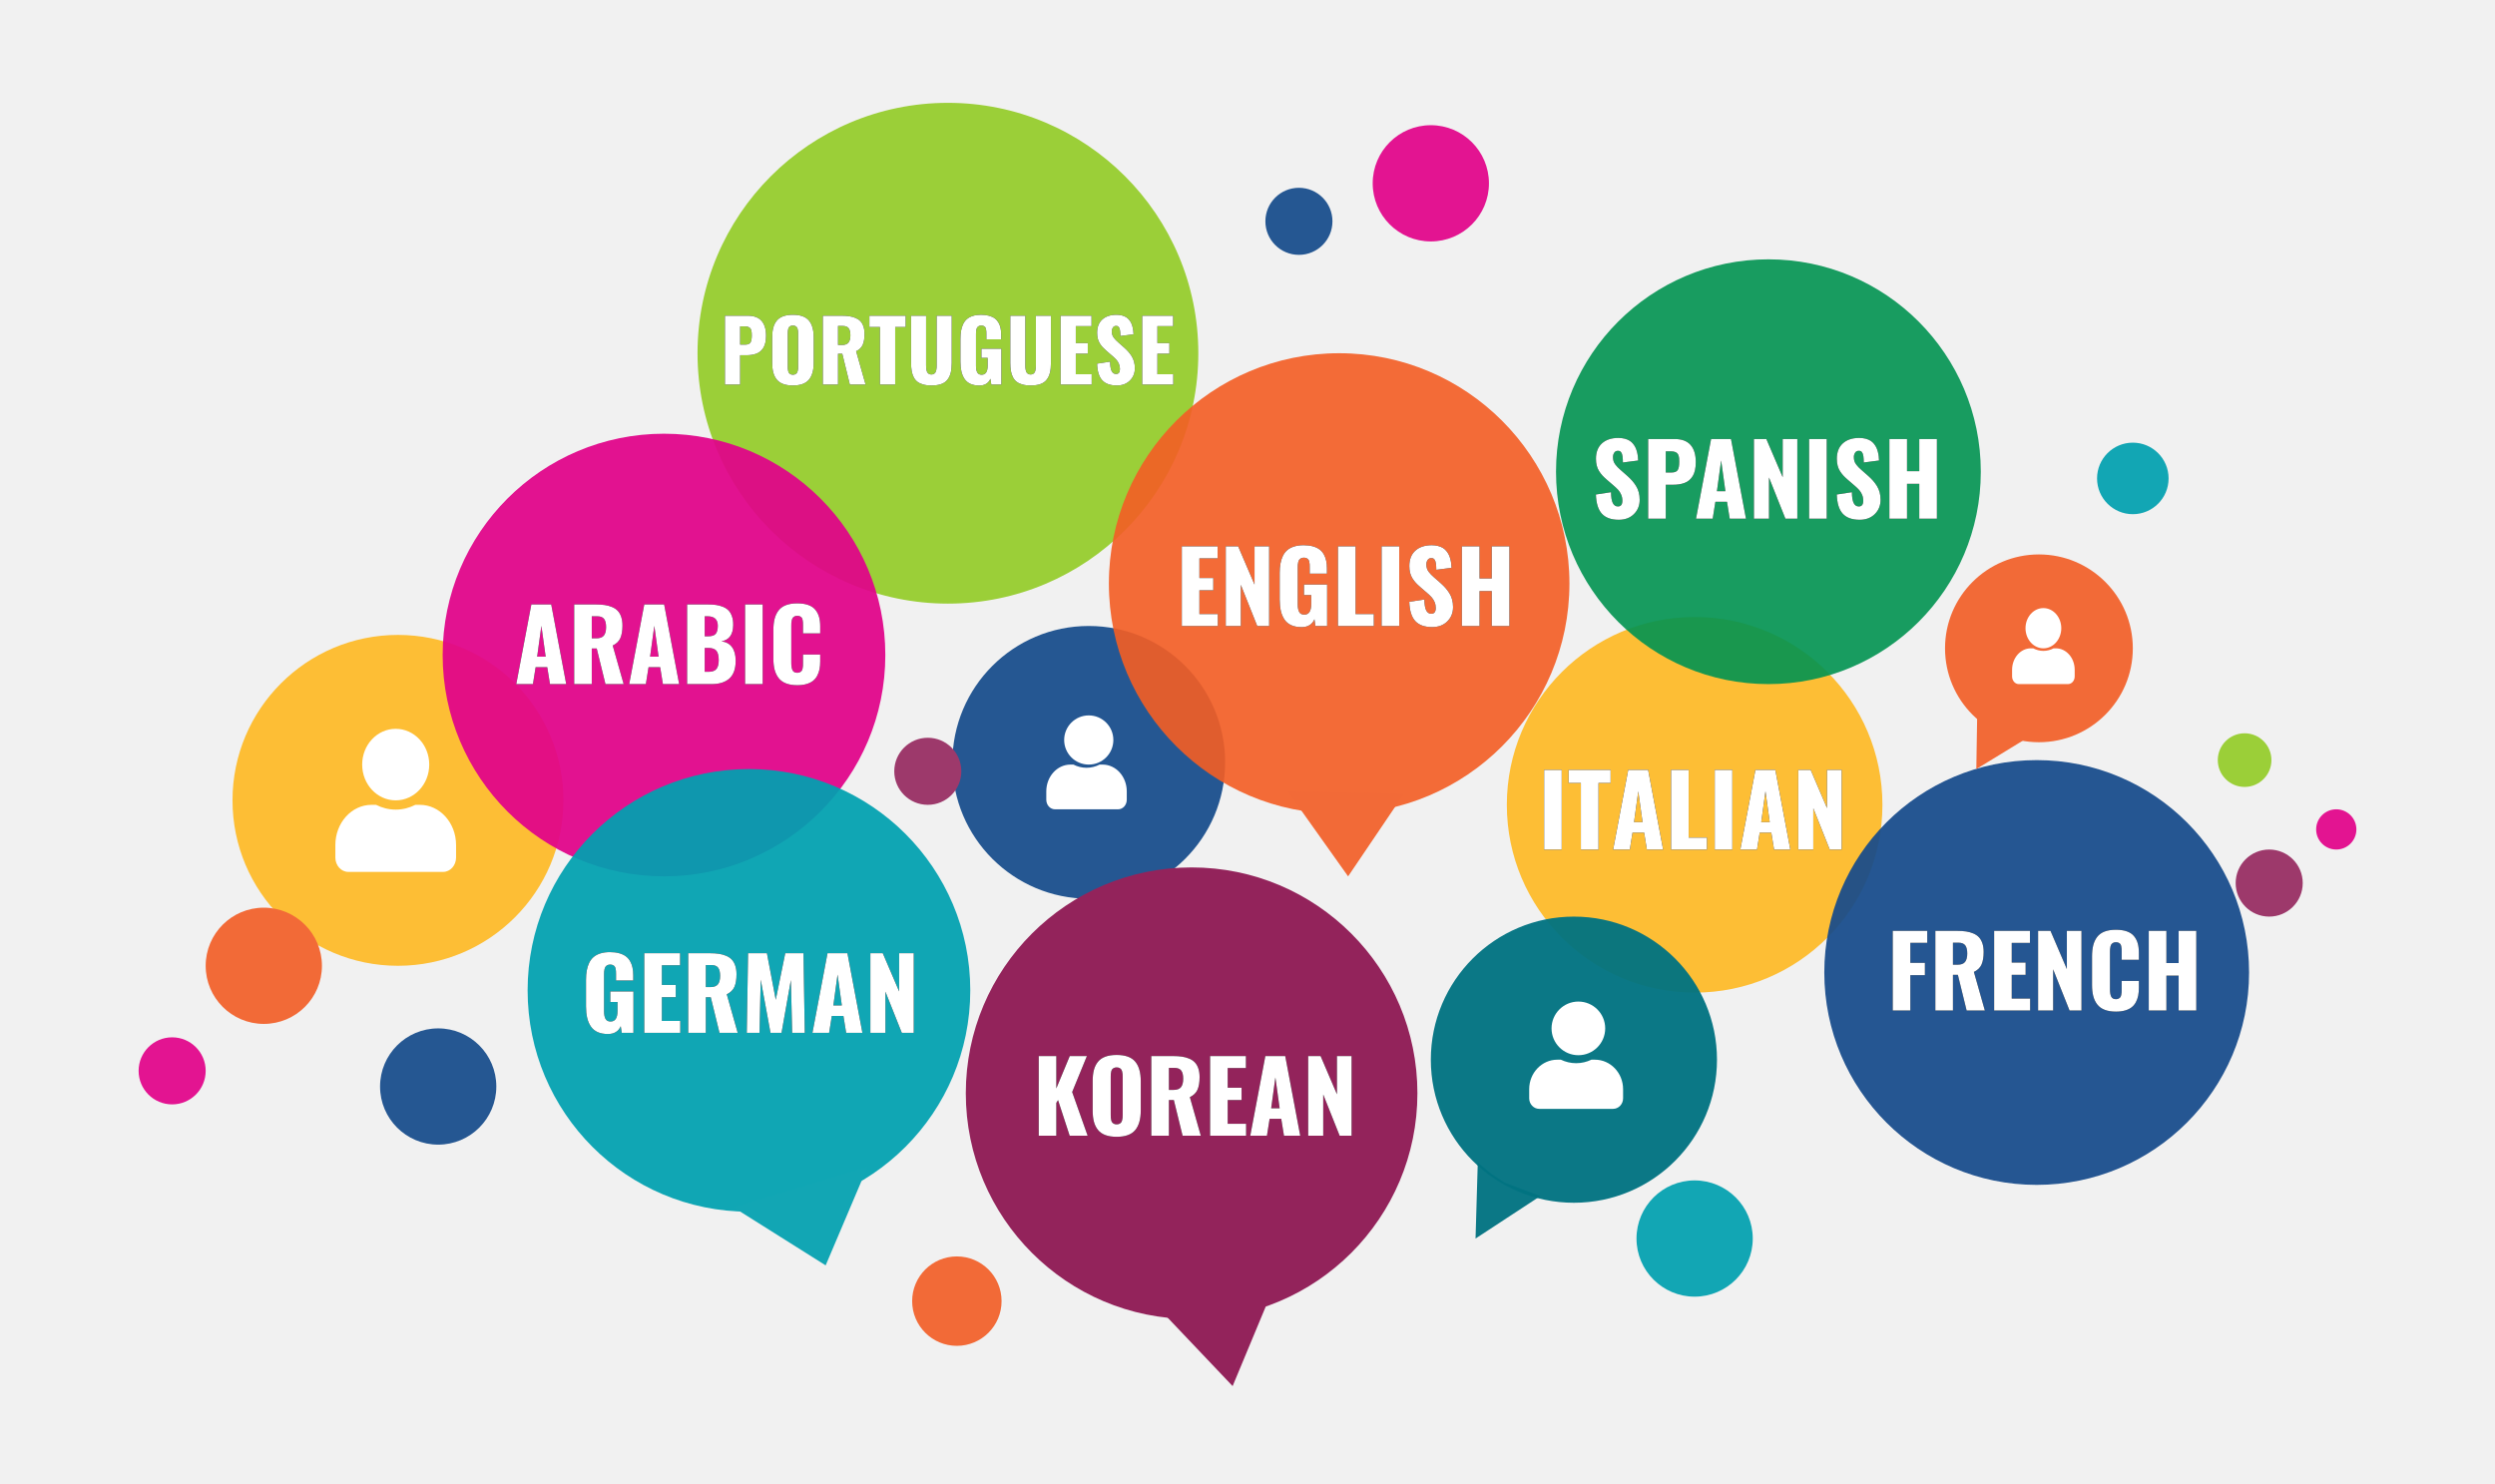 <?xml version="1.0" encoding="UTF-8"?>
<svg width="558px" height="332px" viewBox="0 0 558 332" version="1.1" xmlns="http://www.w3.org/2000/svg" xmlns:xlink="http://www.w3.org/1999/xlink">
    <rect x="0" y="0" width="558" height="332" fill="#333333" stroke="none"/>
    <!-- Generator: Sketch 52.6 (67491) - http://www.bohemiancoding.com/sketch -->
    <title>CaseGuard-Languages</title>
    <desc>Created with Sketch.</desc>
    <defs>
        <path d="M165.527,77.084 L166.613,77.084 C167.225,77.084 167.632,76.928 167.833,76.616 C168.034,76.304 168.134,75.773 168.134,75.025 C168.134,74.759 168.127,74.536 168.111,74.357 C168.096,74.178 168.059,73.995 168,73.81 C167.941,73.624 167.858,73.477 167.749,73.369 C167.641,73.261 167.491,73.173 167.299,73.104 C167.108,73.036 166.876,73.002 166.604,73.002 L165.527,73.002 L165.527,77.084 Z M162.132,86 L162.132,70.618 L167.262,70.618 C168.623,70.618 169.64,70.999 170.314,71.759 C170.989,72.52 171.326,73.627 171.326,75.081 C171.326,75.656 171.275,76.172 171.173,76.63 C171.071,77.088 170.921,77.474 170.723,77.79 C170.525,78.105 170.296,78.372 170.036,78.592 C169.776,78.812 169.473,78.983 169.127,79.107 C168.781,79.231 168.427,79.319 168.065,79.371 C167.703,79.424 167.302,79.45 166.863,79.45 L165.527,79.45 L165.527,86 L162.132,86 Z M177.328,86.213 C176.475,86.213 175.746,86.101 175.143,85.875 C174.54,85.649 174.061,85.312 173.705,84.864 C173.35,84.415 173.093,83.888 172.935,83.282 C172.778,82.676 172.699,81.961 172.699,81.139 L172.699,75.461 C172.699,74.632 172.778,73.916 172.935,73.313 C173.093,72.71 173.35,72.186 173.705,71.741 C174.061,71.295 174.54,70.961 175.143,70.739 C175.746,70.516 176.475,70.405 177.328,70.405 C178.992,70.405 180.184,70.83 180.905,71.68 C181.625,72.531 181.985,73.791 181.985,75.461 L181.985,81.139 C181.985,82.809 181.625,84.072 180.905,84.928 C180.184,85.785 178.992,86.213 177.328,86.213 Z M176.799,83.699 C176.948,83.773 177.124,83.811 177.328,83.811 C177.532,83.811 177.708,83.775 177.857,83.704 C178.005,83.633 178.12,83.543 178.2,83.435 C178.281,83.327 178.344,83.186 178.39,83.013 C178.437,82.84 178.466,82.677 178.479,82.526 C178.491,82.374 178.497,82.193 178.497,81.983 L178.497,74.607 C178.497,74.403 178.491,74.226 178.479,74.074 C178.466,73.922 178.437,73.762 178.39,73.592 C178.344,73.421 178.281,73.284 178.2,73.179 C178.12,73.074 178.005,72.985 177.857,72.914 C177.708,72.843 177.532,72.808 177.328,72.808 C177.124,72.808 176.949,72.843 176.804,72.914 C176.659,72.985 176.546,73.072 176.465,73.174 C176.385,73.276 176.323,73.415 176.28,73.592 C176.236,73.768 176.21,73.927 176.201,74.069 C176.192,74.212 176.187,74.391 176.187,74.607 L176.187,81.983 C176.187,82.199 176.192,82.38 176.201,82.526 C176.21,82.671 176.236,82.832 176.28,83.008 C176.323,83.184 176.385,83.325 176.465,83.43 C176.546,83.535 176.657,83.625 176.799,83.699 Z M187.422,77.159 L188.294,77.159 C188.987,77.159 189.475,76.979 189.76,76.621 C190.044,76.262 190.187,75.721 190.187,74.997 C190.187,74.286 190.058,73.759 189.802,73.415 C189.545,73.072 189.101,72.9 188.47,72.9 L187.422,72.9 L187.422,77.159 Z M184.026,86 L184.026,70.618 L188.22,70.618 C188.869,70.618 189.444,70.655 189.945,70.729 C190.446,70.804 190.916,70.934 191.355,71.119 C191.795,71.305 192.156,71.549 192.441,71.852 C192.725,72.155 192.948,72.545 193.109,73.021 C193.27,73.497 193.35,74.054 193.35,74.691 C193.35,75.699 193.214,76.509 192.942,77.122 C192.67,77.734 192.178,78.21 191.467,78.55 L193.582,86 L190.066,86 L188.377,79.116 L187.422,79.116 L187.422,86 L184.026,86 Z M196.801,86 L196.801,73.132 L194.436,73.132 L194.436,70.618 L202.544,70.618 L202.544,73.132 L200.206,73.132 L200.206,86 L196.801,86 Z M208.305,86.213 C207.606,86.213 206.996,86.141 206.473,85.995 C205.95,85.85 205.517,85.644 205.174,85.378 C204.831,85.112 204.552,84.768 204.339,84.344 C204.126,83.92 203.976,83.453 203.889,82.943 C203.803,82.433 203.759,81.838 203.759,81.157 L203.759,70.618 L207.118,70.618 L207.118,81.658 C207.118,81.899 207.124,82.105 207.136,82.275 C207.149,82.445 207.178,82.629 207.224,82.827 C207.271,83.025 207.334,83.187 207.415,83.314 C207.495,83.441 207.611,83.546 207.762,83.63 C207.914,83.713 208.095,83.755 208.305,83.755 C208.515,83.755 208.695,83.713 208.843,83.63 C208.992,83.546 209.106,83.441 209.187,83.314 C209.267,83.187 209.33,83.025 209.377,82.827 C209.423,82.629 209.452,82.444 209.465,82.271 C209.477,82.097 209.483,81.893 209.483,81.658 L209.483,70.618 L212.851,70.618 L212.851,81.157 C212.851,82.011 212.778,82.737 212.633,83.337 C212.488,83.937 212.245,84.46 211.905,84.905 C211.565,85.351 211.098,85.68 210.504,85.893 C209.91,86.107 209.177,86.213 208.305,86.213 Z M219.03,86.223 C218.25,86.223 217.584,86.097 217.031,85.847 C216.477,85.596 216.039,85.23 215.718,84.748 C215.396,84.265 215.163,83.708 215.017,83.078 C214.872,82.447 214.799,81.717 214.799,80.888 L214.799,75.776 C214.799,75.096 214.847,74.487 214.943,73.949 C215.039,73.411 215.197,72.916 215.416,72.464 C215.636,72.013 215.922,71.639 216.274,71.342 C216.627,71.045 217.066,70.815 217.592,70.651 C218.118,70.487 218.727,70.405 219.419,70.405 C220.087,70.405 220.678,70.476 221.191,70.618 C221.705,70.76 222.133,70.958 222.476,71.212 C222.82,71.465 223.099,71.782 223.316,72.163 C223.532,72.543 223.687,72.958 223.78,73.406 C223.873,73.854 223.919,74.357 223.919,74.914 L223.919,75.888 L220.598,75.888 L220.598,74.654 C220.598,74.419 220.593,74.227 220.584,74.079 C220.574,73.93 220.55,73.766 220.51,73.587 C220.469,73.408 220.411,73.268 220.333,73.169 C220.256,73.07 220.145,72.985 219.999,72.914 C219.854,72.843 219.676,72.808 219.466,72.808 C219.249,72.808 219.065,72.848 218.914,72.928 C218.762,73.009 218.646,73.106 218.566,73.22 C218.486,73.335 218.422,73.488 218.376,73.68 C218.329,73.871 218.302,74.046 218.292,74.204 C218.283,74.362 218.278,74.555 218.278,74.784 L218.278,81.825 C218.278,82.438 218.37,82.921 218.552,83.277 C218.734,83.633 219.067,83.811 219.549,83.811 C220.44,83.811 220.885,83.127 220.885,81.76 L220.885,80.035 L219.494,80.035 L219.494,78.003 L223.956,78.003 L223.956,86 L221.702,86 L221.507,84.71 C221.055,85.719 220.23,86.223 219.03,86.223 Z M230.497,86.213 C229.798,86.213 229.187,86.141 228.664,85.995 C228.142,85.85 227.709,85.644 227.365,85.378 C227.022,85.112 226.744,84.768 226.531,84.344 C226.317,83.92 226.167,83.453 226.081,82.943 C225.994,82.433 225.951,81.838 225.951,81.157 L225.951,70.618 L229.309,70.618 L229.309,81.658 C229.309,81.899 229.315,82.105 229.328,82.275 C229.34,82.445 229.369,82.629 229.416,82.827 C229.462,83.025 229.526,83.187 229.606,83.314 C229.686,83.441 229.802,83.546 229.954,83.63 C230.105,83.713 230.286,83.755 230.497,83.755 C230.707,83.755 230.886,83.713 231.035,83.63 C231.183,83.546 231.298,83.441 231.378,83.314 C231.458,83.187 231.522,83.025 231.568,82.827 C231.615,82.629 231.644,82.444 231.656,82.271 C231.669,82.097 231.675,81.893 231.675,81.658 L231.675,70.618 L235.042,70.618 L235.042,81.157 C235.042,82.011 234.97,82.737 234.824,83.337 C234.679,83.937 234.436,84.46 234.096,84.905 C233.756,85.351 233.289,85.68 232.695,85.893 C232.102,86.107 231.369,86.213 230.497,86.213 Z M237.204,86 L237.204,70.618 L244.116,70.618 L244.116,72.938 L240.6,72.938 L240.6,76.741 L243.281,76.741 L243.281,79.107 L240.6,79.107 L240.6,83.699 L244.153,83.699 L244.153,86 L237.204,86 Z M249.775,86.213 C248.315,86.213 247.228,85.825 246.514,85.049 C245.8,84.273 245.415,83.034 245.359,81.333 L248.272,80.888 C248.284,81.853 248.4,82.553 248.62,82.99 C248.839,83.426 249.169,83.644 249.608,83.644 C250.183,83.644 250.471,83.272 250.471,82.53 C250.471,82.116 250.396,81.734 250.248,81.385 C250.1,81.035 249.917,80.737 249.701,80.489 C249.484,80.242 249.181,79.951 248.792,79.617 L247.428,78.439 C247.1,78.154 246.828,77.895 246.611,77.66 C246.395,77.425 246.183,77.145 245.976,76.82 C245.769,76.495 245.616,76.135 245.517,75.739 C245.418,75.343 245.368,74.907 245.368,74.431 C245.368,73.151 245.752,72.161 246.519,71.462 C247.285,70.764 248.337,70.411 249.673,70.405 C250.131,70.405 250.546,70.454 250.921,70.553 C251.295,70.652 251.61,70.782 251.867,70.943 C252.124,71.104 252.349,71.306 252.544,71.551 C252.739,71.795 252.894,72.039 253.008,72.283 C253.122,72.528 253.218,72.803 253.296,73.109 C253.373,73.415 253.426,73.695 253.453,73.949 C253.481,74.202 253.501,74.474 253.514,74.765 L250.573,75.146 C250.567,74.886 250.559,74.671 250.55,74.501 C250.54,74.331 250.523,74.15 250.499,73.958 C250.474,73.766 250.44,73.612 250.396,73.494 C250.353,73.377 250.296,73.267 250.225,73.165 C250.154,73.063 250.064,72.99 249.956,72.947 C249.848,72.903 249.719,72.885 249.571,72.891 C249.274,72.897 249.047,73.023 248.889,73.267 C248.731,73.511 248.652,73.785 248.652,74.088 C248.652,74.379 248.688,74.643 248.759,74.881 C248.83,75.119 248.954,75.35 249.13,75.572 C249.306,75.795 249.45,75.962 249.562,76.073 C249.673,76.185 249.858,76.358 250.118,76.593 L251.426,77.743 C251.785,78.065 252.094,78.372 252.354,78.666 C252.614,78.96 252.861,79.294 253.096,79.668 C253.331,80.042 253.509,80.454 253.63,80.902 C253.75,81.351 253.811,81.831 253.811,82.345 C253.811,83.458 253.439,84.381 252.697,85.114 C251.955,85.847 250.981,86.213 249.775,86.213 Z M255.453,86 L255.453,70.618 L262.364,70.618 L262.364,72.938 L258.848,72.938 L258.848,76.741 L261.529,76.741 L261.529,79.107 L258.848,79.107 L258.848,83.699 L262.401,83.699 L262.401,86 L255.453,86 Z" id="path-1"></path>
        <path d="M264.311,140 L264.311,122.189 L272.313,122.189 L272.313,124.875 L268.242,124.875 L268.242,129.279 L271.347,129.279 L271.347,132.019 L268.242,132.019 L268.242,137.336 L272.356,137.336 L272.356,140 L264.311,140 Z M274.14,140 L274.14,122.189 L276.911,122.189 L280.574,130.74 L280.574,122.189 L283.84,122.189 L283.84,140 L281.176,140 L277.502,130.783 L277.502,140 L274.14,140 Z M291.102,140.258 C290.199,140.258 289.428,140.113 288.787,139.823 C288.146,139.533 287.639,139.108 287.267,138.55 C286.894,137.991 286.624,137.347 286.456,136.616 C286.287,135.886 286.203,135.041 286.203,134.081 L286.203,128.162 C286.203,127.374 286.259,126.669 286.37,126.046 C286.481,125.423 286.663,124.85 286.917,124.327 C287.172,123.804 287.503,123.371 287.911,123.027 C288.319,122.684 288.828,122.417 289.437,122.227 C290.045,122.037 290.751,121.942 291.553,121.942 C292.326,121.942 293.01,122.025 293.604,122.189 C294.199,122.354 294.695,122.583 295.092,122.877 C295.49,123.171 295.814,123.538 296.064,123.978 C296.315,124.418 296.494,124.898 296.602,125.417 C296.709,125.937 296.763,126.519 296.763,127.163 L296.763,128.291 L292.917,128.291 L292.917,126.862 C292.917,126.59 292.912,126.368 292.901,126.196 C292.89,126.024 292.861,125.835 292.815,125.627 C292.768,125.419 292.7,125.258 292.611,125.144 C292.521,125.029 292.392,124.931 292.224,124.848 C292.056,124.766 291.85,124.725 291.606,124.725 C291.356,124.725 291.143,124.771 290.967,124.864 C290.792,124.957 290.658,125.07 290.564,125.203 C290.471,125.335 290.398,125.512 290.344,125.734 C290.291,125.956 290.258,126.159 290.248,126.341 C290.237,126.524 290.231,126.748 290.231,127.013 L290.231,135.166 C290.231,135.875 290.337,136.435 290.548,136.847 C290.76,137.259 291.145,137.465 291.703,137.465 C292.734,137.465 293.25,136.674 293.25,135.091 L293.25,133.093 L291.639,133.093 L291.639,130.74 L296.806,130.74 L296.806,140 L294.195,140 L293.97,138.507 C293.447,139.674 292.491,140.258 291.102,140.258 Z M299.233,140 L299.233,122.189 L303.165,122.189 L303.165,137.336 L307.247,137.336 L307.247,140 L299.233,140 Z M308.998,140 L308.998,122.189 L312.93,122.189 L312.93,140 L308.998,140 Z M320.299,140.247 C318.609,140.247 317.35,139.798 316.523,138.899 C315.696,138 315.25,136.566 315.186,134.597 L318.559,134.081 C318.573,135.198 318.707,136.009 318.961,136.514 C319.216,137.019 319.597,137.271 320.105,137.271 C320.771,137.271 321.104,136.842 321.104,135.982 C321.104,135.503 321.019,135.06 320.847,134.656 C320.675,134.251 320.464,133.906 320.213,133.619 C319.962,133.333 319.611,132.996 319.16,132.609 L317.581,131.245 C317.201,130.916 316.886,130.615 316.636,130.343 C316.385,130.071 316.14,129.747 315.9,129.371 C315.66,128.995 315.483,128.577 315.368,128.119 C315.254,127.661 315.196,127.156 315.196,126.604 C315.196,125.122 315.64,123.976 316.528,123.167 C317.416,122.358 318.634,121.95 320.181,121.942 C320.711,121.942 321.192,122 321.625,122.114 C322.059,122.229 322.424,122.379 322.721,122.565 C323.018,122.752 323.28,122.986 323.505,123.269 C323.731,123.552 323.91,123.835 324.042,124.118 C324.175,124.401 324.286,124.719 324.375,125.074 C324.465,125.428 324.526,125.752 324.558,126.046 C324.59,126.34 324.614,126.655 324.628,126.991 L321.223,127.432 C321.215,127.131 321.207,126.882 321.196,126.685 C321.185,126.488 321.165,126.279 321.137,126.057 C321.108,125.835 321.069,125.656 321.019,125.52 C320.968,125.383 320.902,125.256 320.82,125.138 C320.737,125.02 320.634,124.936 320.508,124.886 C320.383,124.836 320.234,124.814 320.062,124.821 C319.719,124.828 319.456,124.973 319.273,125.256 C319.09,125.539 318.999,125.856 318.999,126.207 C318.999,126.544 319.04,126.85 319.123,127.125 C319.205,127.401 319.348,127.668 319.552,127.926 C319.756,128.184 319.923,128.377 320.052,128.506 C320.181,128.635 320.396,128.835 320.696,129.107 L322.211,130.439 C322.626,130.812 322.984,131.168 323.285,131.508 C323.586,131.848 323.872,132.235 324.145,132.668 C324.417,133.102 324.623,133.578 324.762,134.097 C324.902,134.616 324.972,135.173 324.972,135.768 C324.972,137.057 324.542,138.125 323.683,138.974 C322.823,139.823 321.695,140.247 320.299,140.247 Z M326.948,140 L326.948,122.189 L330.891,122.189 L330.891,129.387 L333.63,129.387 L333.63,122.189 L337.572,122.189 L337.572,140 L333.63,140 L333.63,132.201 L330.891,132.201 L330.891,140 L326.948,140 Z" id="path-2"></path>
        <path d="M345.343,190 L345.343,172.189 L349.274,172.189 L349.274,190 L345.343,190 Z M353.561,190 L353.561,175.101 L350.821,175.101 L350.821,172.189 L360.21,172.189 L360.21,175.101 L357.503,175.101 L357.503,190 L353.561,190 Z M365.452,183.866 L367.354,183.866 L366.397,176.97 L365.452,183.866 Z M360.779,190 L364.152,172.189 L368.6,172.189 L371.951,190 L368.32,190 L367.708,186.219 L365.108,186.219 L364.507,190 L360.779,190 Z M373.734,190 L373.734,172.189 L377.666,172.189 L377.666,187.336 L381.748,187.336 L381.748,190 L373.734,190 Z M383.499,190 L383.499,172.189 L387.431,172.189 L387.431,190 L383.499,190 Z M393.897,183.866 L395.799,183.866 L394.843,176.97 L393.897,183.866 Z M389.225,190 L392.598,172.189 L397.045,172.189 L400.396,190 L396.766,190 L396.153,186.219 L393.554,186.219 L392.952,190 L389.225,190 Z M402.18,190 L402.18,172.189 L404.951,172.189 L408.614,180.74 L408.614,172.189 L411.88,172.189 L411.88,190 L409.216,190 L405.542,180.783 L405.542,190 L402.18,190 Z" id="path-3"></path>
        <path d="M362.037,116.247 C360.347,116.247 359.088,115.798 358.261,114.899 C357.434,114 356.988,112.566 356.924,110.597 L360.297,110.081 C360.311,111.198 360.445,112.009 360.7,112.514 C360.954,113.019 361.335,113.271 361.844,113.271 C362.51,113.271 362.843,112.842 362.843,111.982 C362.843,111.503 362.757,111.06 362.585,110.656 C362.413,110.251 362.202,109.906 361.951,109.619 C361.701,109.333 361.35,108.996 360.898,108.609 L359.319,107.245 C358.94,106.916 358.625,106.615 358.374,106.343 C358.123,106.071 357.878,105.747 357.638,105.371 C357.398,104.995 357.221,104.577 357.106,104.119 C356.992,103.661 356.935,103.156 356.935,102.604 C356.935,101.122 357.379,99.976 358.267,99.167 C359.155,98.358 360.372,97.95 361.919,97.942 C362.449,97.942 362.93,98 363.364,98.114 C363.797,98.229 364.162,98.379 364.459,98.565 C364.757,98.752 365.018,98.986 365.244,99.269 C365.469,99.552 365.648,99.835 365.781,100.118 C365.913,100.401 366.024,100.719 366.114,101.074 C366.203,101.428 366.264,101.752 366.296,102.046 C366.329,102.34 366.352,102.655 366.366,102.991 L362.961,103.432 C362.954,103.131 362.945,102.882 362.934,102.685 C362.923,102.488 362.904,102.279 362.875,102.057 C362.846,101.835 362.807,101.656 362.757,101.52 C362.707,101.383 362.64,101.256 362.558,101.138 C362.476,101.02 362.372,100.936 362.247,100.886 C362.121,100.836 361.973,100.814 361.801,100.821 C361.457,100.828 361.194,100.973 361.011,101.256 C360.829,101.539 360.737,101.856 360.737,102.207 C360.737,102.544 360.778,102.85 360.861,103.125 C360.943,103.401 361.086,103.668 361.291,103.926 C361.495,104.184 361.661,104.377 361.79,104.506 C361.919,104.635 362.134,104.835 362.435,105.107 L363.949,106.439 C364.365,106.812 364.723,107.168 365.023,107.508 C365.324,107.848 365.611,108.235 365.883,108.668 C366.155,109.102 366.361,109.578 366.5,110.097 C366.64,110.616 366.71,111.173 366.71,111.768 C366.71,113.057 366.28,114.125 365.421,114.974 C364.562,115.823 363.434,116.247 362.037,116.247 Z M372.543,105.677 L373.8,105.677 C374.509,105.677 374.98,105.496 375.212,105.134 C375.445,104.773 375.562,104.159 375.562,103.292 C375.562,102.984 375.553,102.726 375.535,102.519 C375.517,102.311 375.474,102.1 375.406,101.885 C375.338,101.67 375.241,101.5 375.116,101.375 C374.99,101.249 374.817,101.147 374.595,101.068 C374.373,100.99 374.104,100.95 373.789,100.95 L372.543,100.95 L372.543,105.677 Z M368.611,116 L368.611,98.189 L374.552,98.189 C376.127,98.189 377.305,98.63 378.086,99.511 C378.867,100.392 379.257,101.673 379.257,103.356 C379.257,104.022 379.198,104.62 379.08,105.15 C378.961,105.68 378.788,106.128 378.559,106.493 C378.329,106.858 378.064,107.168 377.764,107.422 C377.463,107.677 377.112,107.875 376.711,108.019 C376.31,108.162 375.9,108.264 375.481,108.325 C375.062,108.386 374.598,108.416 374.09,108.416 L372.543,108.416 L372.543,116 L368.611,116 Z M383.983,109.866 L385.885,109.866 L384.929,102.97 L383.983,109.866 Z M379.311,116 L382.684,98.189 L387.131,98.189 L390.482,116 L386.852,116 L386.239,112.219 L383.64,112.219 L383.038,116 L379.311,116 Z M392.266,116 L392.266,98.189 L395.037,98.189 L398.7,106.74 L398.7,98.189 L401.966,98.189 L401.966,116 L399.302,116 L395.628,106.783 L395.628,116 L392.266,116 Z M404.608,116 L404.608,98.189 L408.54,98.189 L408.54,116 L404.608,116 Z M415.909,116.247 C414.219,116.247 412.96,115.798 412.133,114.899 C411.306,114 410.86,112.566 410.796,110.597 L414.169,110.081 C414.183,111.198 414.318,112.009 414.572,112.514 C414.826,113.019 415.207,113.271 415.716,113.271 C416.382,113.271 416.715,112.842 416.715,111.982 C416.715,111.503 416.629,111.06 416.457,110.656 C416.285,110.251 416.074,109.906 415.823,109.619 C415.573,109.333 415.222,108.996 414.771,108.609 L413.191,107.245 C412.812,106.916 412.497,106.615 412.246,106.343 C411.995,106.071 411.75,105.747 411.51,105.371 C411.27,104.995 411.093,104.577 410.979,104.119 C410.864,103.661 410.807,103.156 410.807,102.604 C410.807,101.122 411.251,99.976 412.139,99.167 C413.027,98.358 414.244,97.95 415.791,97.942 C416.321,97.942 416.803,98 417.236,98.114 C417.669,98.229 418.034,98.379 418.332,98.565 C418.629,98.752 418.89,98.986 419.116,99.269 C419.341,99.552 419.52,99.835 419.653,100.118 C419.785,100.401 419.896,100.719 419.986,101.074 C420.075,101.428 420.136,101.752 420.168,102.046 C420.201,102.34 420.224,102.655 420.238,102.991 L416.833,103.432 C416.826,103.131 416.817,102.882 416.806,102.685 C416.795,102.488 416.776,102.279 416.747,102.057 C416.718,101.835 416.679,101.656 416.629,101.52 C416.579,101.383 416.513,101.256 416.43,101.138 C416.348,101.02 416.244,100.936 416.119,100.886 C415.993,100.836 415.845,100.814 415.673,100.821 C415.329,100.828 415.066,100.973 414.883,101.256 C414.701,101.539 414.609,101.856 414.609,102.207 C414.609,102.544 414.651,102.85 414.733,103.125 C414.815,103.401 414.958,103.668 415.163,103.926 C415.367,104.184 415.533,104.377 415.662,104.506 C415.791,104.635 416.006,104.835 416.307,105.107 L417.821,106.439 C418.237,106.812 418.595,107.168 418.896,107.508 C419.196,107.848 419.483,108.235 419.755,108.668 C420.027,109.102 420.233,109.578 420.373,110.097 C420.512,110.616 420.582,111.173 420.582,111.768 C420.582,113.057 420.152,114.125 419.293,114.974 C418.434,115.823 417.306,116.247 415.909,116.247 Z M422.559,116 L422.559,98.189 L426.501,98.189 L426.501,105.387 L429.24,105.387 L429.24,98.189 L433.183,98.189 L433.183,116 L429.24,116 L429.24,108.201 L426.501,108.201 L426.501,116 L422.559,116 Z" id="path-4"></path>
        <path d="M423.311,226 L423.311,208.189 L431.023,208.189 L431.023,210.864 L427.242,210.864 L427.242,215.344 L430.497,215.344 L430.497,218.094 L427.242,218.094 L427.242,226 L423.311,226 Z M436.771,215.763 L437.78,215.763 C438.582,215.763 439.148,215.555 439.478,215.14 C439.807,214.724 439.972,214.098 439.972,213.26 C439.972,212.436 439.823,211.826 439.526,211.428 C439.229,211.031 438.715,210.832 437.984,210.832 L436.771,210.832 L436.771,215.763 Z M432.839,226 L432.839,208.189 L437.694,208.189 C438.446,208.189 439.112,208.232 439.692,208.318 C440.272,208.404 440.817,208.555 441.325,208.77 C441.834,208.984 442.253,209.267 442.582,209.618 C442.911,209.969 443.169,210.42 443.355,210.972 C443.542,211.523 443.635,212.168 443.635,212.905 C443.635,214.073 443.477,215.011 443.162,215.72 C442.847,216.429 442.278,216.98 441.454,217.374 L443.903,226 L439.832,226 L437.877,218.029 L436.771,218.029 L436.771,226 L432.839,226 Z M445.987,226 L445.987,208.189 L453.99,208.189 L453.99,210.875 L449.919,210.875 L449.919,215.279 L453.023,215.279 L453.023,218.019 L449.919,218.019 L449.919,223.336 L454.033,223.336 L454.033,226 L445.987,226 Z M455.816,226 L455.816,208.189 L458.588,208.189 L462.251,216.74 L462.251,208.189 L465.517,208.189 L465.517,226 L462.853,226 L459.179,216.783 L459.179,226 L455.816,226 Z M473.229,226.247 C472.234,226.247 471.385,226.109 470.684,225.833 C469.982,225.558 469.429,225.151 469.024,224.614 C468.619,224.077 468.327,223.458 468.148,222.756 C467.969,222.054 467.88,221.23 467.88,220.285 L467.88,213.937 C467.88,212.97 467.969,212.13 468.148,211.417 C468.327,210.705 468.619,210.082 469.024,209.548 C469.429,209.015 469.98,208.614 470.678,208.345 C471.376,208.077 472.227,207.942 473.229,207.942 C474.189,207.942 475.007,208.064 475.684,208.308 C476.361,208.551 476.891,208.909 477.274,209.382 C477.657,209.854 477.933,210.392 478.101,210.993 C478.269,211.595 478.354,212.293 478.354,213.088 L478.354,214.656 L474.508,214.656 L474.508,212.862 C474.508,212.583 474.504,212.372 474.497,212.229 C474.49,212.085 474.465,211.901 474.422,211.675 C474.379,211.45 474.316,211.28 474.234,211.165 C474.152,211.05 474.024,210.948 473.853,210.859 C473.681,210.769 473.473,210.725 473.229,210.725 C472.986,210.725 472.778,210.769 472.606,210.859 C472.435,210.948 472.304,211.056 472.214,211.181 C472.125,211.306 472.053,211.478 472,211.697 C471.946,211.915 471.914,212.114 471.903,212.293 C471.892,212.472 471.887,212.694 471.887,212.959 L471.887,221.263 C471.887,221.979 471.98,222.525 472.166,222.901 C472.352,223.277 472.707,223.465 473.229,223.465 C473.466,223.465 473.668,223.42 473.836,223.331 C474.005,223.241 474.132,223.135 474.218,223.014 C474.304,222.892 474.37,222.72 474.417,222.498 C474.463,222.276 474.49,222.083 474.497,221.918 C474.504,221.753 474.508,221.535 474.508,221.263 L474.508,219.394 L478.354,219.394 L478.354,220.93 C478.354,221.567 478.303,222.144 478.203,222.659 C478.103,223.175 477.933,223.66 477.693,224.115 C477.453,224.57 477.141,224.951 476.758,225.259 C476.375,225.567 475.886,225.808 475.292,225.984 C474.698,226.159 474.01,226.247 473.229,226.247 Z M480.566,226 L480.566,208.189 L484.509,208.189 L484.509,215.387 L487.248,215.387 L487.248,208.189 L491.19,208.189 L491.19,226 L487.248,226 L487.248,218.201 L484.509,218.201 L484.509,226 L480.566,226 Z" id="path-5"></path>
        <path d="M120.135,146.866 L122.036,146.866 L121.08,139.97 L120.135,146.866 Z M115.462,153 L118.835,135.189 L123.282,135.189 L126.634,153 L123.003,153 L122.391,149.219 L119.791,149.219 L119.189,153 L115.462,153 Z M132.349,142.763 L133.358,142.763 C134.16,142.763 134.726,142.555 135.056,142.14 C135.385,141.724 135.55,141.098 135.55,140.26 C135.55,139.436 135.401,138.826 135.104,138.428 C134.807,138.031 134.293,137.832 133.562,137.832 L132.349,137.832 L132.349,142.763 Z M128.417,153 L128.417,135.189 L133.272,135.189 C134.024,135.189 134.69,135.232 135.271,135.318 C135.851,135.404 136.395,135.555 136.903,135.77 C137.412,135.984 137.831,136.267 138.16,136.618 C138.49,136.969 138.747,137.42 138.934,137.972 C139.12,138.523 139.213,139.168 139.213,139.905 C139.213,141.073 139.055,142.011 138.74,142.72 C138.425,143.429 137.856,143.98 137.032,144.374 L139.481,153 L135.41,153 L133.455,145.029 L132.349,145.029 L132.349,153 L128.417,153 Z M145.39,146.866 L147.291,146.866 L146.335,139.97 L145.39,146.866 Z M140.717,153 L144.09,135.189 L148.537,135.189 L151.889,153 L148.258,153 L147.646,149.219 L145.046,149.219 L144.444,153 L140.717,153 Z M157.604,142.312 L158.355,142.312 C159.201,142.312 159.775,142.122 160.08,141.742 C160.384,141.363 160.536,140.761 160.536,139.938 C160.536,138.534 159.766,137.832 158.227,137.832 L157.604,137.832 L157.604,142.312 Z M157.604,150.25 L158.431,150.25 C159.283,150.25 159.881,150.042 160.225,149.627 C160.568,149.212 160.74,148.556 160.74,147.661 C160.74,146.659 160.565,145.95 160.214,145.534 C159.863,145.119 159.251,144.911 158.377,144.911 L157.604,144.911 L157.604,150.25 Z M153.672,153 L153.672,135.189 L158.312,135.189 C158.979,135.189 159.571,135.223 160.09,135.292 C160.61,135.36 161.125,135.494 161.637,135.694 C162.149,135.895 162.572,136.162 162.905,136.495 C163.238,136.828 163.505,137.281 163.705,137.854 C163.891,138.383 163.981,138.999 163.974,139.701 L163.974,139.852 C163.945,141.928 163.075,143.121 161.363,143.429 C162.387,143.565 163.168,143.994 163.705,144.718 C164.242,145.441 164.518,146.44 164.532,147.715 L164.532,147.833 C164.525,149.573 164.07,150.866 163.168,151.711 C162.237,152.57 160.898,153 159.15,153 L153.672,153 Z M166.638,153 L166.638,135.189 L170.569,135.189 L170.569,153 L166.638,153 Z M178.314,153.247 C177.319,153.247 176.47,153.109 175.769,152.833 C175.067,152.558 174.514,152.151 174.109,151.614 C173.704,151.077 173.412,150.458 173.233,149.756 C173.054,149.054 172.965,148.23 172.965,147.285 L172.965,140.937 C172.965,139.97 173.054,139.13 173.233,138.417 C173.412,137.705 173.704,137.082 174.109,136.548 C174.514,136.015 175.065,135.614 175.763,135.345 C176.461,135.077 177.312,134.942 178.314,134.942 C179.274,134.942 180.092,135.064 180.769,135.308 C181.446,135.551 181.976,135.909 182.359,136.382 C182.742,136.854 183.018,137.392 183.186,137.993 C183.354,138.595 183.438,139.293 183.438,140.088 L183.438,141.656 L179.593,141.656 L179.593,139.862 C179.593,139.583 179.589,139.372 179.582,139.229 C179.575,139.085 179.55,138.901 179.507,138.675 C179.464,138.45 179.401,138.28 179.319,138.165 C179.236,138.05 179.109,137.948 178.938,137.859 C178.766,137.769 178.558,137.725 178.314,137.725 C178.071,137.725 177.863,137.769 177.691,137.859 C177.52,137.948 177.389,138.056 177.299,138.181 C177.21,138.306 177.138,138.478 177.084,138.697 C177.031,138.915 176.999,139.114 176.988,139.293 C176.977,139.472 176.972,139.694 176.972,139.959 L176.972,148.263 C176.972,148.979 177.065,149.525 177.251,149.901 C177.437,150.277 177.792,150.465 178.314,150.465 C178.551,150.465 178.753,150.42 178.921,150.331 C179.09,150.241 179.217,150.135 179.303,150.014 C179.389,149.892 179.455,149.72 179.501,149.498 C179.548,149.276 179.575,149.083 179.582,148.918 C179.589,148.753 179.593,148.535 179.593,148.263 L179.593,146.394 L183.438,146.394 L183.438,147.93 C183.438,148.567 183.388,149.144 183.288,149.659 C183.188,150.175 183.018,150.66 182.778,151.115 C182.538,151.57 182.226,151.951 181.843,152.259 C181.46,152.567 180.971,152.808 180.377,152.984 C179.783,153.159 179.095,153.247 178.314,153.247 Z" id="path-6"></path>
        <path d="M232.311,254 L232.311,236.189 L236.242,236.189 L236.242,243.43 L239.25,236.189 L243.085,236.189 L239.787,244.235 L243.246,254 L239.229,254 L236.629,246.04 L236.242,246.652 L236.242,254 L232.311,254 Z M249.734,254.247 C248.746,254.247 247.903,254.116 247.205,253.855 C246.506,253.594 245.951,253.203 245.54,252.684 C245.128,252.165 244.831,251.554 244.648,250.853 C244.465,250.151 244.374,249.324 244.374,248.371 L244.374,241.797 C244.374,240.837 244.465,240.008 244.648,239.31 C244.831,238.612 245.128,238.005 245.54,237.489 C245.951,236.974 246.506,236.587 247.205,236.329 C247.903,236.071 248.746,235.942 249.734,235.942 C251.661,235.942 253.041,236.435 253.875,237.419 C254.71,238.404 255.127,239.863 255.127,241.797 L255.127,248.371 C255.127,250.305 254.71,251.767 253.875,252.759 C253.041,253.751 251.661,254.247 249.734,254.247 Z M249.122,251.336 C249.294,251.422 249.498,251.465 249.734,251.465 C249.971,251.465 250.175,251.424 250.347,251.341 C250.519,251.259 250.651,251.155 250.744,251.03 C250.837,250.904 250.911,250.742 250.964,250.541 C251.018,250.34 251.052,250.153 251.066,249.977 C251.081,249.802 251.088,249.592 251.088,249.349 L251.088,240.809 C251.088,240.572 251.081,240.366 251.066,240.191 C251.052,240.015 251.018,239.829 250.964,239.632 C250.911,239.435 250.837,239.276 250.744,239.154 C250.651,239.033 250.519,238.931 250.347,238.848 C250.175,238.766 249.971,238.725 249.734,238.725 C249.498,238.725 249.296,238.766 249.127,238.848 C248.959,238.931 248.828,239.031 248.735,239.149 C248.642,239.267 248.571,239.428 248.521,239.632 C248.47,239.836 248.44,240.021 248.429,240.186 C248.418,240.35 248.413,240.558 248.413,240.809 L248.413,249.349 C248.413,249.599 248.418,249.809 248.429,249.977 C248.44,250.145 248.47,250.332 248.521,250.536 C248.571,250.74 248.642,250.903 248.735,251.024 C248.828,251.146 248.957,251.25 249.122,251.336 Z M261.422,243.763 L262.432,243.763 C263.234,243.763 263.799,243.555 264.129,243.14 C264.458,242.724 264.623,242.098 264.623,241.26 C264.623,240.436 264.474,239.826 264.177,239.428 C263.88,239.031 263.366,238.832 262.636,238.832 L261.422,238.832 L261.422,243.763 Z M257.49,254 L257.49,236.189 L262.346,236.189 C263.098,236.189 263.764,236.232 264.344,236.318 C264.924,236.404 265.468,236.555 265.977,236.77 C266.485,236.984 266.904,237.267 267.233,237.618 C267.563,237.969 267.821,238.42 268.007,238.972 C268.193,239.523 268.286,240.168 268.286,240.905 C268.286,242.073 268.129,243.011 267.813,243.72 C267.498,244.429 266.929,244.98 266.105,245.374 L268.555,254 L264.483,254 L262.528,246.029 L261.422,246.029 L261.422,254 L257.49,254 Z M270.639,254 L270.639,236.189 L278.642,236.189 L278.642,238.875 L274.57,238.875 L274.57,243.279 L277.675,243.279 L277.675,246.019 L274.57,246.019 L274.57,251.336 L278.685,251.336 L278.685,254 L270.639,254 Z M284.292,247.866 L286.193,247.866 L285.237,240.97 L284.292,247.866 Z M279.619,254 L282.992,236.189 L287.439,236.189 L290.791,254 L287.16,254 L286.548,250.219 L283.948,250.219 L283.347,254 L279.619,254 Z M292.574,254 L292.574,236.189 L295.346,236.189 L299.009,244.74 L299.009,236.189 L302.274,236.189 L302.274,254 L299.61,254 L295.937,244.783 L295.937,254 L292.574,254 Z" id="path-7"></path>
        <path d="M135.962,231.258 C135.06,231.258 134.288,231.113 133.647,230.823 C133.006,230.533 132.499,230.108 132.127,229.55 C131.755,228.991 131.484,228.347 131.316,227.616 C131.148,226.886 131.063,226.041 131.063,225.081 L131.063,219.162 C131.063,218.374 131.119,217.669 131.23,217.046 C131.341,216.423 131.524,215.85 131.778,215.327 C132.032,214.804 132.363,214.371 132.771,214.027 C133.18,213.684 133.688,213.417 134.297,213.227 C134.906,213.037 135.611,212.942 136.413,212.942 C137.187,212.942 137.87,213.025 138.465,213.189 C139.059,213.354 139.555,213.583 139.953,213.877 C140.35,214.171 140.674,214.538 140.925,214.978 C141.175,215.418 141.354,215.898 141.462,216.417 C141.569,216.937 141.623,217.519 141.623,218.163 L141.623,219.291 L137.777,219.291 L137.777,217.862 C137.777,217.59 137.772,217.368 137.761,217.196 C137.75,217.024 137.722,216.835 137.675,216.627 C137.629,216.419 137.561,216.258 137.471,216.144 C137.382,216.029 137.253,215.931 137.084,215.848 C136.916,215.766 136.71,215.725 136.467,215.725 C136.216,215.725 136.003,215.771 135.828,215.864 C135.652,215.957 135.518,216.07 135.425,216.203 C135.332,216.335 135.258,216.512 135.205,216.734 C135.151,216.956 135.119,217.159 135.108,217.341 C135.097,217.524 135.092,217.748 135.092,218.013 L135.092,226.166 C135.092,226.875 135.197,227.435 135.409,227.847 C135.62,228.259 136.005,228.465 136.563,228.465 C137.595,228.465 138.11,227.674 138.11,226.091 L138.11,224.093 L136.499,224.093 L136.499,221.74 L141.666,221.74 L141.666,231 L139.056,231 L138.83,229.507 C138.307,230.674 137.351,231.258 135.962,231.258 Z M144.094,231 L144.094,213.189 L152.097,213.189 L152.097,215.875 L148.025,215.875 L148.025,220.279 L151.13,220.279 L151.13,223.019 L148.025,223.019 L148.025,228.336 L152.14,228.336 L152.14,231 L144.094,231 Z M157.854,220.763 L158.864,220.763 C159.666,220.763 160.232,220.555 160.562,220.14 C160.891,219.724 161.056,219.098 161.056,218.26 C161.056,217.436 160.907,216.826 160.61,216.428 C160.313,216.031 159.799,215.832 159.068,215.832 L157.854,215.832 L157.854,220.763 Z M153.923,231 L153.923,213.189 L158.778,213.189 C159.53,213.189 160.196,213.232 160.776,213.318 C161.356,213.404 161.901,213.555 162.409,213.77 C162.918,213.984 163.337,214.267 163.666,214.618 C163.995,214.969 164.253,215.42 164.439,215.972 C164.626,216.523 164.719,217.168 164.719,217.905 C164.719,219.073 164.561,220.011 164.246,220.72 C163.931,221.429 163.362,221.98 162.538,222.374 L164.987,231 L160.916,231 L158.961,223.029 L157.854,223.029 L157.854,231 L153.923,231 Z M167.018,231 L167.308,213.189 L171.519,213.189 L173.495,223.609 L175.622,213.189 L179.693,213.189 L179.983,231 L177.169,231 L176.879,219.184 L174.784,231 L172.324,231 L170.133,219.098 L169.864,231 L167.018,231 Z M186.375,224.866 L188.276,224.866 L187.32,217.97 L186.375,224.866 Z M181.702,231 L185.075,213.189 L189.522,213.189 L192.874,231 L189.243,231 L188.631,227.219 L186.031,227.219 L185.43,231 L181.702,231 Z M194.657,231 L194.657,213.189 L197.429,213.189 L201.092,221.74 L201.092,213.189 L204.357,213.189 L204.357,231 L201.693,231 L198.02,221.783 L198.02,231 L194.657,231 Z" id="path-8"></path>
    </defs>
    <g id="Page-1" stroke="none" stroke-width="1" fill="none" fill-rule="evenodd">
        <g id="CaseGuard-Languages">
            <polygon id="Line" fill="#000000" points="473.932 24.617 465.26 19.739 464.388 19.249 465.369 17.505 466.24 17.996 478.24 24.746 479.79 25.617 478.24 26.489 466.24 33.239 465.369 33.729 464.388 31.986 465.26 31.496 473.932 26.617 465.75 26.617 442 26.617 441 26.617 441 24.617 442 24.617 465.75 24.617"></polygon>
            <rect id="Rectangle" fill="#F1F1F1" x="0" y="0" width="558" height="332"></rect>
            <circle id="Oval" fill="#F26A37" cx="456" cy="145" r="21"></circle>
            <polygon id="Triangle" fill-opacity="0.95" fill="#017382" points="330.5 260 333.5 262.5 336.5 264.5 340.5 266 344.5 267.5 330 277"></polygon>
            <path d="M457,145 C459.209,145 461,142.986 461,140.5 C461,138.014 459.209,136 457,136 C454.791,136 453,138.014 453,140.5 C453,142.986 454.791,145 457,145 Z M459.8,145 L459.278,145 C458.584,145.364 457.812,145.571 457,145.571 C456.188,145.571 455.419,145.364 454.722,145 L454.2,145 C451.881,145 450,147.15 450,149.8 L450,151.286 C450,152.232 450.672,153 451.5,153 L462.5,153 C463.328,153 464,152.232 464,151.286 L464,149.8 C464,147.15 462.119,145 459.8,145 Z" id="Shape" fill="#FFFFFF" fill-rule="nonzero"></path>
            <circle id="Oval" fill="#255792" cx="243.5" cy="170.5" r="30.5"></circle>
            <path d="M243.5,171 C246.538,171 249,168.538 249,165.5 C249,162.462 246.538,160 243.5,160 C240.462,160 238,162.462 238,165.5 C238,168.538 240.462,171 243.5,171 Z M246.6,171 L245.929,171 C245.037,171.455 244.045,171.714 243,171.714 C241.955,171.714 240.967,171.455 240.071,171 L239.4,171 C236.419,171 234,173.688 234,177 L234,178.857 C234,180.04 234.864,181 235.929,181 L250.071,181 C251.136,181 252,180.04 252,178.857 L252,177 C252,173.688 249.581,171 246.6,171 Z" id="Shape" fill="#FFFFFF" fill-rule="nonzero"></path>
            <circle id="Oval" fill="#FDBE35" cx="89" cy="179" r="37"></circle>
            <circle id="Oval" fill="#255792" cx="98" cy="243" r="13"></circle>
            <circle id="Oval" fill="#E31491" cx="38.5" cy="239.5" r="7.5"></circle>
            <circle id="Oval" fill="#12A6B4" cx="477" cy="107" r="8"></circle>
            <circle id="Oval" fill="#9BCF38" cx="502" cy="170" r="6"></circle>
            <circle id="Oval" fill="#255792" cx="290.5" cy="49.5" r="7.5"></circle>
            <circle id="Oval" fill="#F26A37" cx="59" cy="216" r="13"></circle>
            <circle id="Oval" fill="#E31491" cx="320" cy="41" r="13"></circle>
            <circle id="Oval" fill="#E31491" cx="522.5" cy="185.5" r="4.5"></circle>
            <circle id="Oval" fill="#12A6B4" cx="379" cy="277" r="13"></circle>
            <circle id="Oval" fill="#F26A37" cx="214" cy="291" r="10"></circle>
            <circle id="Oval" fill="#9D396B" cx="507.5" cy="197.5" r="7.5"></circle>
            <circle id="Oval" fill="#9D396B" cx="207.5" cy="172.5" r="7.5"></circle>
            <circle id="Oval" fill="#9BCF38" cx="212" cy="79" r="56"></circle>
            <g id="PORTUGUESE">
                <use fill="#000000" xlink:href="#path-1"></use>
                <use fill="#FFFFFF" xlink:href="#path-1"></use>
            </g>
            <circle id="Oval" fill-opacity="0.931" fill="#E10389" cx="148.5" cy="146.5" r="49.5"></circle>
            <circle id="Oval" fill-opacity="0.908" fill="#F35E25" cx="299.5" cy="130.5" r="51.5"></circle>
            <polygon id="Triangle" fill="#F26A37" transform="translate(301, 186.5) rotate(180) translate(-301, -186.5) " points="300.5 177 314 196 288 195.486"></polygon>
            <g id="ENGLISH">
                <use fill="#000000" xlink:href="#path-2"></use>
                <use fill="#FFFFFF" xlink:href="#path-2"></use>
            </g>
            <circle id="Oval" fill="#FDBE35" cx="379" cy="180" r="42"></circle>
            <g id="ITALIAN">
                <use fill="#000000" xlink:href="#path-3"></use>
                <use fill="#FFFFFF" xlink:href="#path-3"></use>
            </g>
            <circle id="Oval" fill-opacity="0.929" fill="#164B8B" cx="455.5" cy="217.5" r="47.5"></circle>
            <circle id="Oval" fill="#93235B" cx="266.5" cy="244.5" r="50.5"></circle>
            <circle id="Oval" fill-opacity="0.905" fill="#029351" cx="395.5" cy="105.5" r="47.5"></circle>
            <g id="SPANISH">
                <use fill="#000000" xlink:href="#path-4"></use>
                <use fill="#FFFFFF" xlink:href="#path-4"></use>
            </g>
            <g id="FRENCH">
                <use fill="#000000" xlink:href="#path-5"></use>
                <use fill="#FFFFFF" xlink:href="#path-5"></use>
            </g>
            <g id="ARABIC">
                <use fill="#000000" xlink:href="#path-6"></use>
                <use fill="#FFFFFF" xlink:href="#path-6"></use>
            </g>
            <circle id="Oval" fill-opacity="0.95" fill="#017382" cx="352" cy="237" r="32"></circle>
            <path d="M353,236 C356.314,236 359,233.314 359,230 C359,226.686 356.314,224 353,224 C349.686,224 347,226.686 347,230 C347,233.314 349.686,236 353,236 Z M356.7,237 L355.917,237 C354.877,237.501 353.719,237.786 352.5,237.786 C351.281,237.786 350.128,237.501 349.083,237 L348.3,237 C344.822,237 342,239.956 342,243.6 L342,245.643 C342,246.944 343.008,248 344.25,248 L360.75,248 C361.992,248 363,246.944 363,245.643 L363,243.6 C363,239.956 360.178,237 356.7,237 Z" id="Shape" fill="#FFFFFF" fill-rule="nonzero"></path>
            <circle id="Oval" fill-opacity="0.93" fill="#01A1B0" cx="167.5" cy="221.5" r="49.5"></circle>
            <g id="KOREAN">
                <use fill="#000000" xlink:href="#path-7"></use>
                <use fill="#FFFFFF" xlink:href="#path-7"></use>
            </g>
            <g id="GERMAN">
                <use fill="#000000" xlink:href="#path-8"></use>
                <use fill="#FFFFFF" xlink:href="#path-8"></use>
            </g>
            <polygon id="Triangle" fill="#93235B" transform="translate(272, 300) rotate(180) translate(-272, -300) " points="268.327 290 284 306.5 260 310"></polygon>
            <polygon id="Triangle" fill="#12A6B4" transform="translate(179, 272) rotate(180) translate(-179, -272) " points="173.344 261 194 274 164 283"></polygon>
            <polygon id="Triangle" fill="#F26A37" points="442.206 159 455 164.056 442 172"></polygon>
            <path d="M88.5,179 C92.643,179 96,175.419 96,171 C96,166.581 92.643,163 88.5,163 C84.357,163 81,166.581 81,171 C81,175.419 84.357,179 88.5,179 Z M93.9,180 L92.894,180 C91.556,180.683 90.067,181.071 88.5,181.071 C86.933,181.071 85.45,180.683 84.106,180 L83.1,180 C78.628,180 75,184.031 75,189 L75,191.786 C75,193.56 76.296,195 77.893,195 L99.107,195 C100.704,195 102,193.56 102,191.786 L102,189 C102,184.031 98.372,180 93.9,180 Z" id="Shape" fill="#FFFFFF" fill-rule="nonzero"></path>
        </g>
    </g>
</svg>